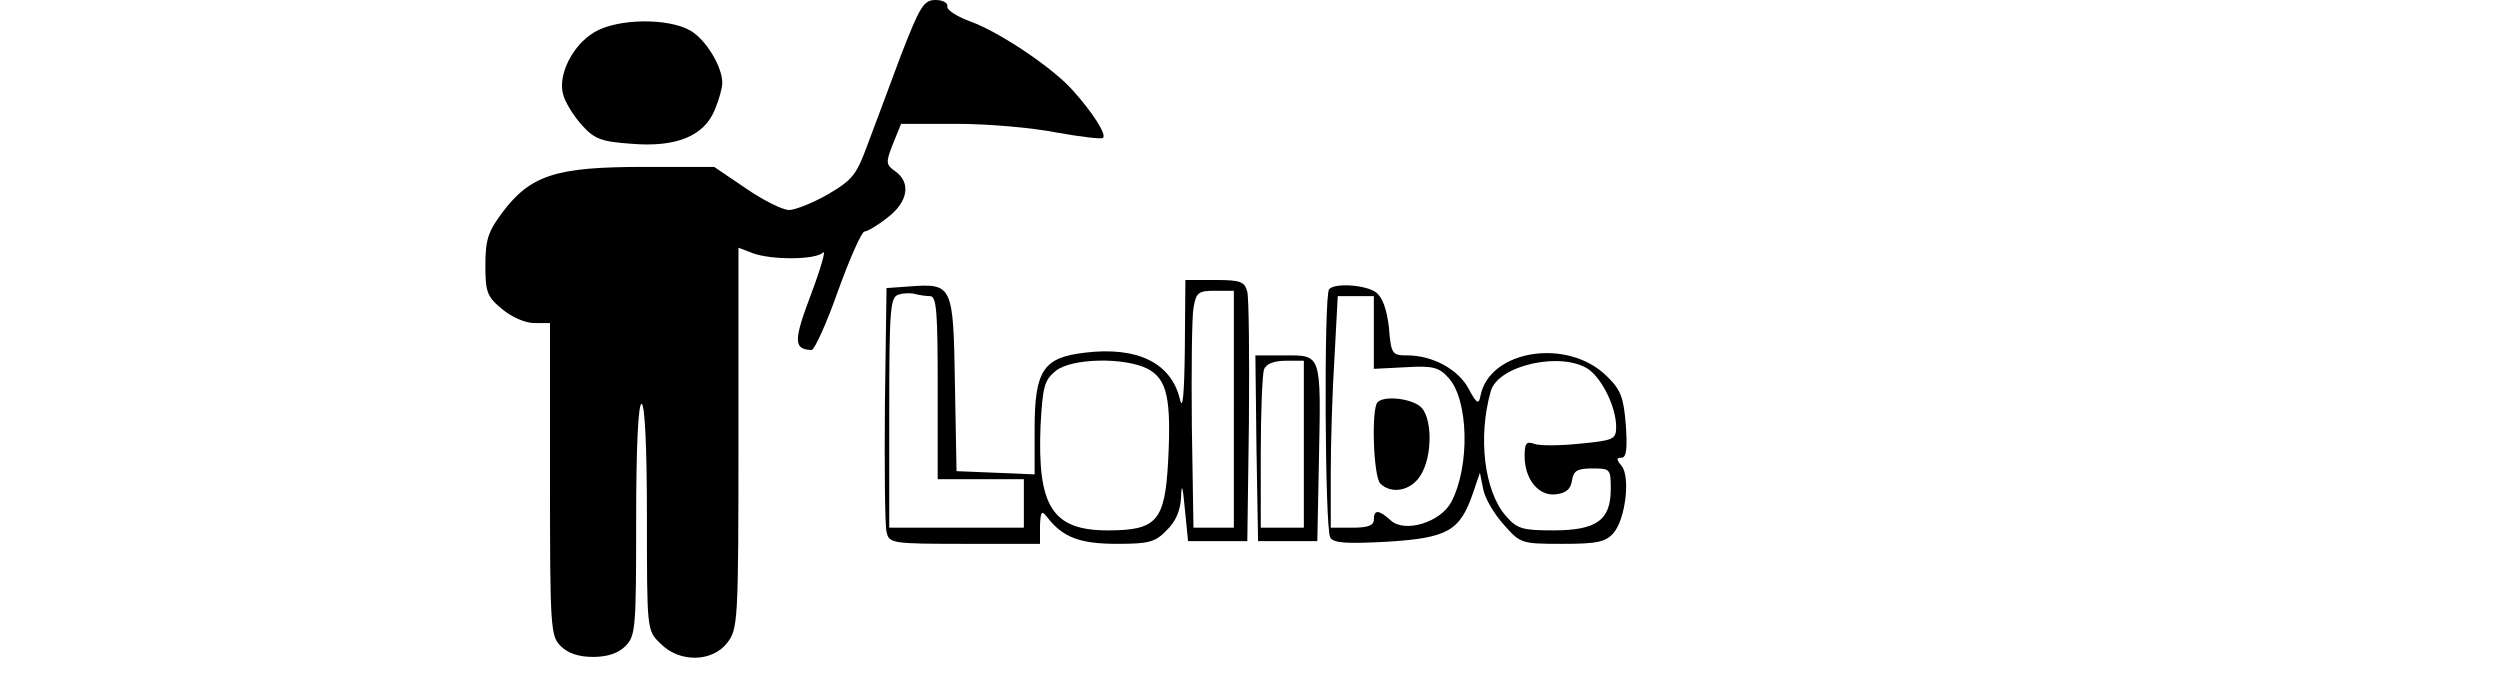 <?xml version="1.0" standalone="no"?>
<!DOCTYPE svg PUBLIC "-//W3C//DTD SVG 20010904//EN"
 "http://www.w3.org/TR/2001/REC-SVG-20010904/DTD/svg10.dtd">
<svg version="1.0" xmlns="http://www.w3.org/2000/svg"
 width="100pt" height="28pt" viewBox="0 0 400 130"
 preserveAspectRatio="xMidYMid meet">
<g transform="translate(0,130) scale(0.1,-0.1)"
fill="#000000" stroke="none">
<path d="M1352 1198 c-21 -57 -49 -131 -62 -166 -21 -57 -28 -66 -74 -93 -28
-16 -61 -29 -72 -29 -12 0 -48 18 -80 40 l-59 40 -133 0 c-160 0 -208 -15
-260 -84 -27 -36 -32 -51 -32 -99 0 -49 3 -58 31 -81 18 -15 43 -26 60 -26
l29 0 0 -290 c0 -277 1 -291 20 -310 13 -13 33 -20 60 -20 27 0 47 7 60 20 19
19 20 33 20 235 0 137 4 215 10 215 6 0 10 -77 10 -210 0 -211 0 -211 25 -235
35 -36 96 -35 124 1 20 26 21 38 21 380 l0 354 26 -10 c34 -13 117 -13 131 1
6 6 -4 -29 -22 -77 -33 -87 -33 -103 1 -104 5 0 28 50 49 110 22 61 44 110 49
110 5 0 24 11 43 26 38 29 44 65 14 86 -17 12 -18 16 -4 51 l15 37 103 0 c57
0 140 -7 185 -16 45 -8 85 -13 87 -10 7 6 -19 47 -56 88 -36 41 -135 108 -190
128 -25 9 -45 22 -43 28 1 7 -9 12 -22 12 -22 0 -29 -12 -64 -102z"/>
<path d="M782 1240 c-40 -24 -67 -78 -58 -114 3 -14 19 -40 34 -57 24 -27 36
-32 93 -36 83 -7 135 14 155 63 8 19 14 41 14 50 0 30 -30 80 -59 97 -41 24
-136 23 -179 -3z"/>
<path d="M1879 653 c-1 -85 -4 -117 -9 -95 -16 68 -79 99 -177 87 -77 -9 -93
-33 -93 -142 l0 -84 -72 3 -73 3 -3 162 c-3 184 -4 187 -85 181 l-42 -3 -3
-215 c-1 -118 0 -225 3 -238 5 -21 9 -22 145 -22 l140 0 0 33 c1 27 3 30 13
17 29 -38 61 -50 130 -50 59 0 71 3 92 25 17 16 26 37 27 62 1 27 3 21 7 -22
l6 -60 55 0 55 0 3 220 c1 121 0 230 -3 243 -5 19 -12 22 -60 22 l-55 0 -1
-127z m-473 97 c12 0 14 -30 14 -170 l0 -170 80 0 80 0 0 -45 0 -45 -125 0
-125 0 0 214 c0 196 2 215 18 219 9 3 23 3 30 1 8 -2 20 -4 28 -4z m564 -210
l0 -220 -37 0 -38 0 -3 188 c-1 103 0 202 3 220 5 29 9 32 40 32 l35 0 0 -220z
m-160 75 c36 -19 44 -55 38 -171 -6 -112 -21 -129 -112 -129 -103 0 -131 44
-125 194 4 73 7 85 28 102 29 24 128 26 171 4z"/>
<path d="M2147 763 c-10 -9 -8 -446 2 -461 6 -11 31 -12 107 -8 111 7 134 20
158 90 l13 38 6 -30 c3 -17 20 -46 38 -66 31 -35 32 -36 108 -36 65 0 81 3 96
20 22 25 32 104 15 125 -10 12 -10 15 0 15 9 0 11 17 8 60 -4 51 -9 66 -35 91
-72 72 -218 50 -235 -36 -3 -17 -7 -15 -22 13 -19 36 -67 62 -114 62 -28 0
-30 2 -34 52 -4 34 -12 56 -24 65 -19 14 -76 18 -87 6z m83 -80 l0 -68 59 3
c50 3 62 0 79 -19 38 -40 41 -164 6 -231 -20 -38 -86 -58 -112 -35 -23 21 -32
21 -32 2 0 -11 -11 -15 -40 -15 l-40 0 0 103 c0 56 3 153 7 215 l6 112 34 0
33 0 0 -67z m399 -69 c26 -19 51 -71 51 -107 0 -23 -5 -25 -68 -31 -38 -4 -76
-4 -85 0 -14 5 -17 0 -17 -23 0 -43 26 -75 58 -71 19 2 28 10 30 26 3 18 10
22 38 22 33 0 34 -1 34 -38 0 -58 -26 -77 -107 -77 -58 0 -67 3 -88 27 -40 46
-52 146 -28 231 13 49 132 75 182 41z"/>
<path d="M2237 553 c-12 -11 -8 -138 5 -151 20 -20 56 -14 74 14 24 36 23 113
-1 130 -20 15 -67 19 -78 7z"/>
<path d="M2012 468 l3 -173 55 0 55 0 3 150 c4 199 5 195 -63 195 l-55 0 2
-172z m88 7 l0 -155 -40 0 -40 0 0 139 c0 77 3 146 6 155 4 10 18 16 40 16
l34 0 0 -155z"/>
</g>
</svg>
